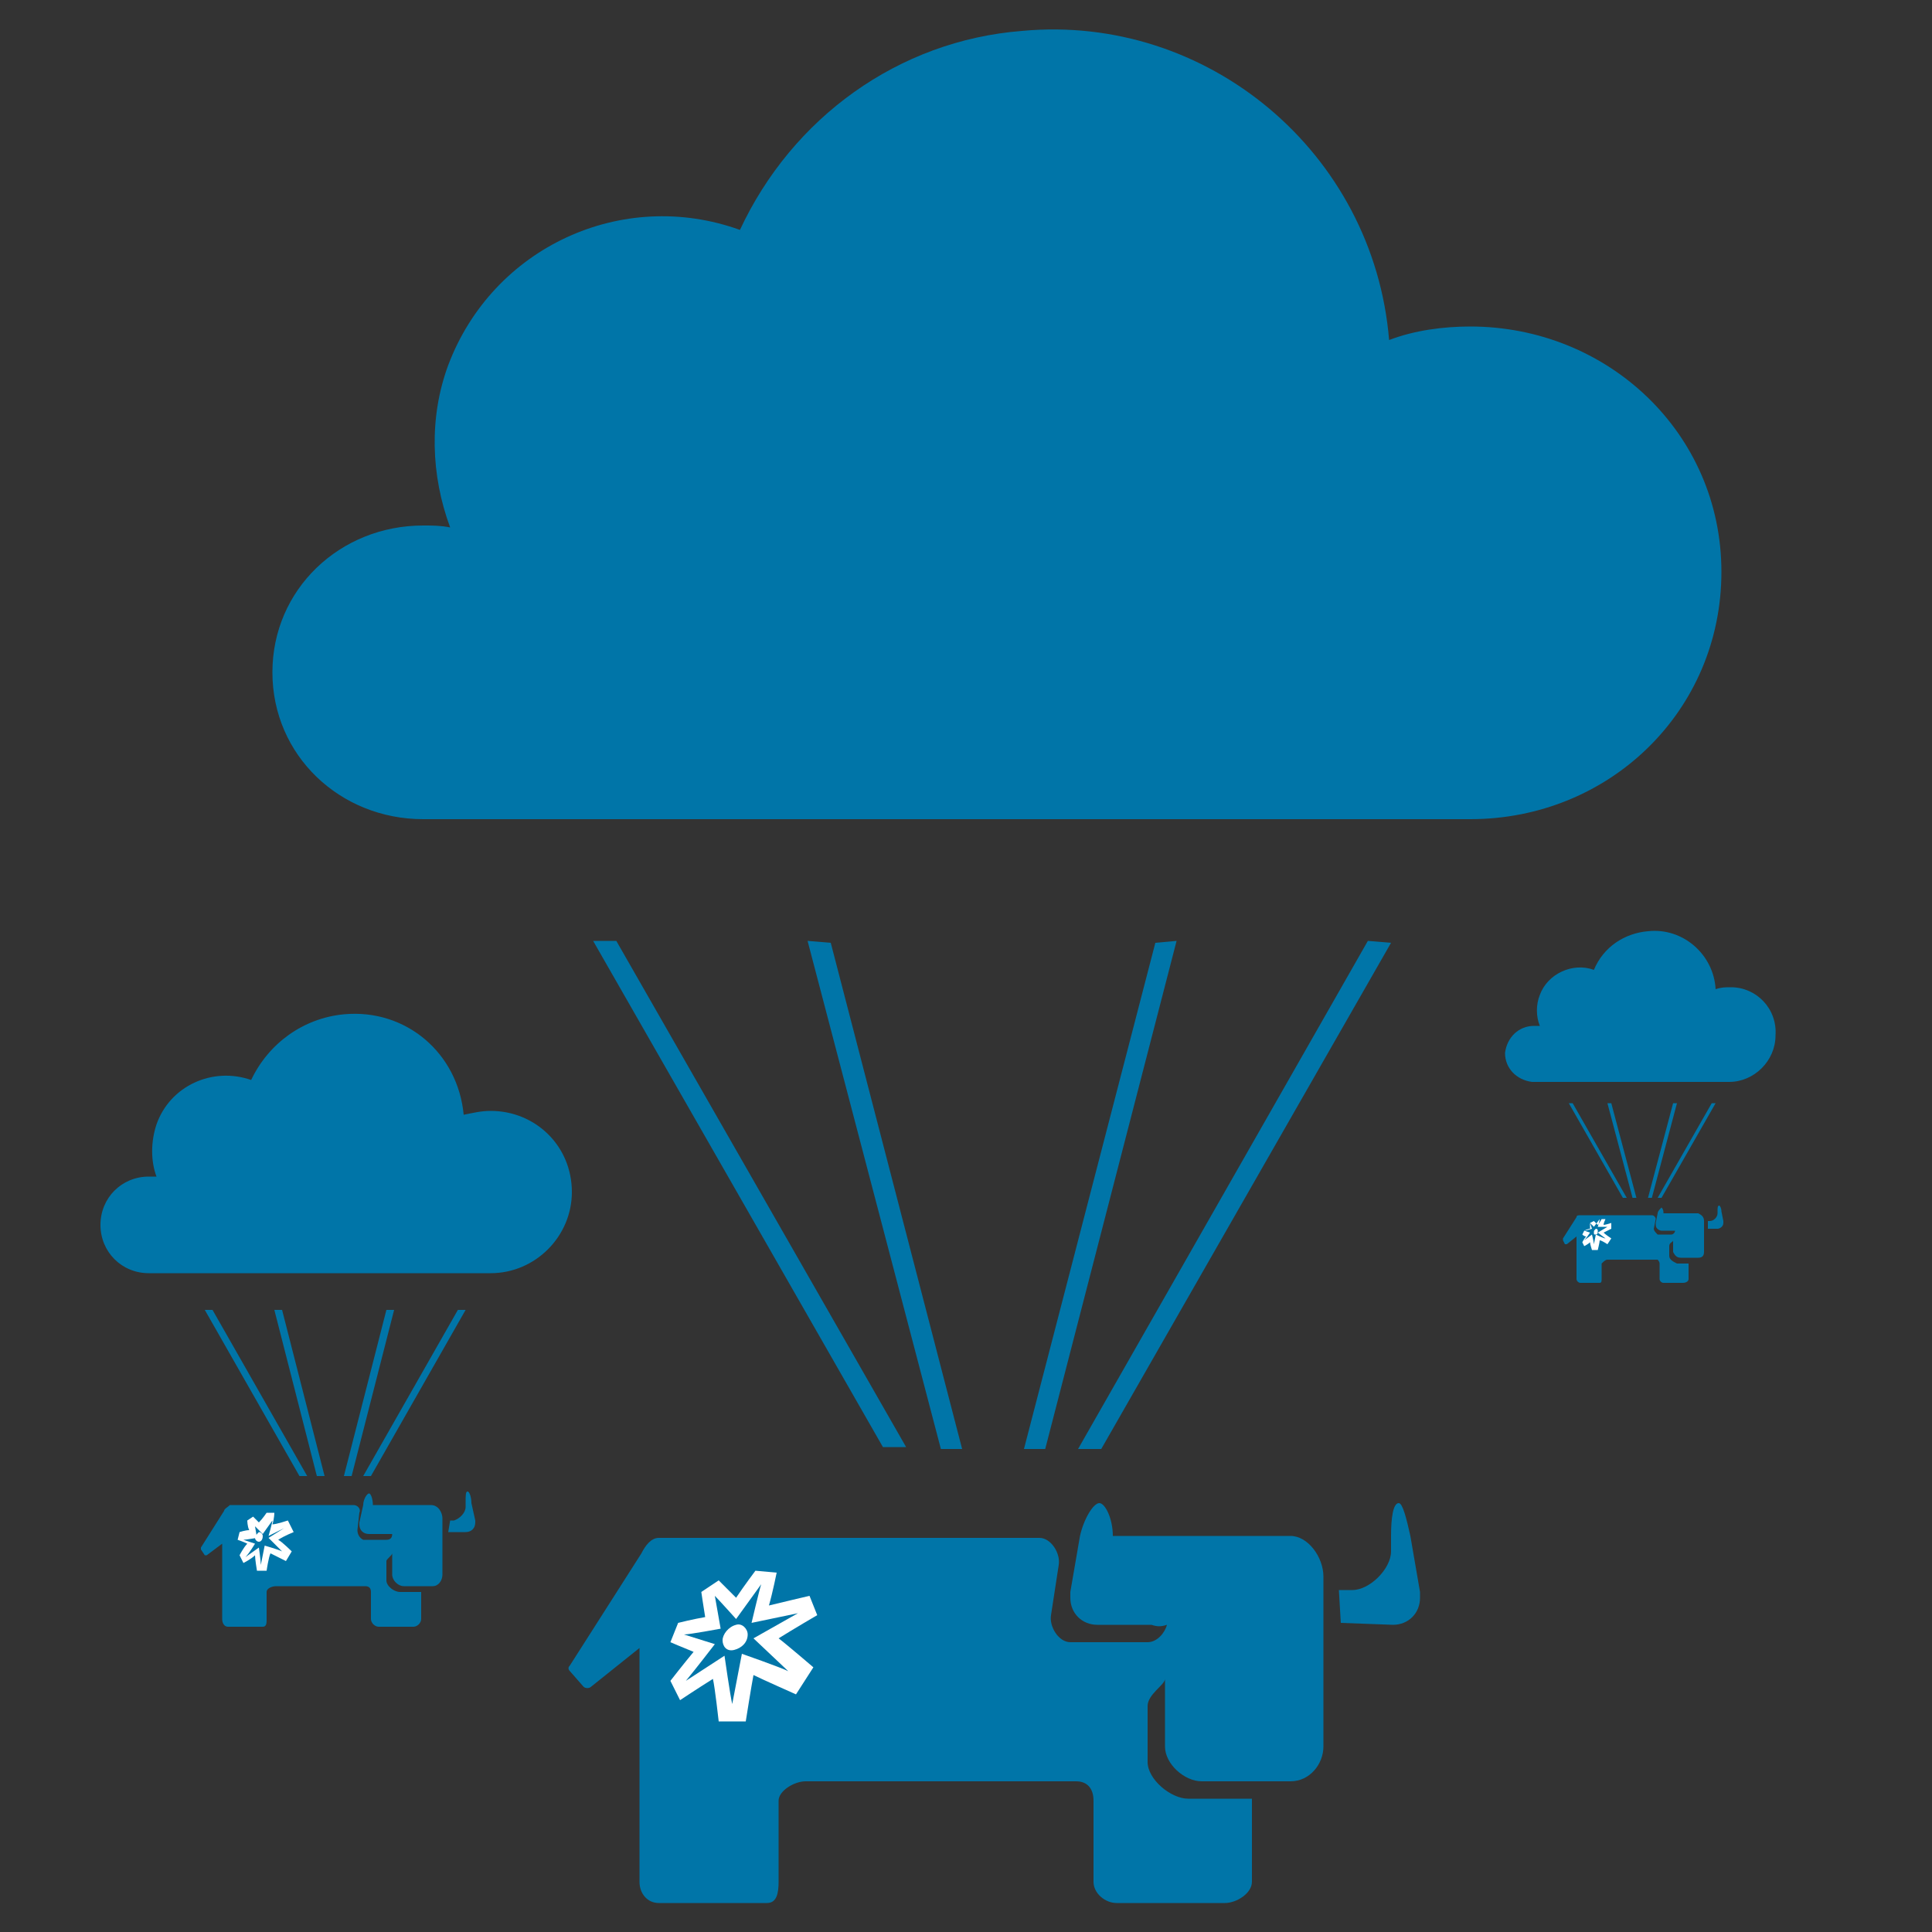 <?xml version="1.0" encoding="utf-8"?>
<!-- Generator: Adobe Illustrator 22.0.0, SVG Export Plug-In . SVG Version: 6.00 Build 0)  -->
<svg version="1.1" id="Layer_1" xmlns="http://www.w3.org/2000/svg" xmlns:xlink="http://www.w3.org/1999/xlink" x="0px" y="0px"
	 viewBox="0 0 100 100" style="enable-background:new 0 0 100 100;" xml:space="preserve">
<rect x="0" y="0" width="100" height="100" fill="#333333" stroke="none"/>
<style type="text/css">
	.st0{fill:#0075A8;}
	.st1{fill:#FFFFFF;}
</style>
<g>
	<path class="st0" d="M60.9,48.7L54.1,75H53l6.8-26.2L60.9,48.7L60.9,48.7z M70.8,48.7L55.8,75H57l15-26.2L70.8,48.7L70.8,48.7z
		 M41.8,48.7L48.7,75h1.1L43,48.8L41.8,48.7L41.8,48.7z M30.7,48.7l15,26.2h1.2l-15-26.2C31.9,48.7,30.7,48.7,30.7,48.7z M69.4,84
		C69.4,84,69.3,84,69.4,84l2.7,0.1c0.8,0,1.4-0.6,1.4-1.4c0-0.1,0-0.2,0-0.3L73,79.5c-0.2-0.9-0.4-1.7-0.6-1.7
		c-0.3,0-0.4,0.8-0.4,1.7v0.8c0,0.9-1.1,2-2,2h-0.7L69.4,84z M76.1,16.9c-1.4,0-2.9,0.2-4.2,0.7c-0.8-9.7-9.4-16.9-19-16
		C46.5,2.1,41,6.1,38.3,11.9c-6.1-2.2-12.8,0.9-15.1,7c-1,2.7-0.9,5.7,0.1,8.4c-0.5-0.1-0.9-0.1-1.4-0.1c-4.3,0-7.8,3.3-7.8,7.6
		s3.5,7.6,7.8,7.6h54.2c7.2,0,13-5.6,13-12.8S83.2,16.9,76.1,16.9z M68.5,81.6v8.8c0,0.9-0.7,1.8-1.7,1.8h-4.6
		c-0.9,0-1.9-0.9-1.9-1.8v-3.5c0,0.3-0.9,0.8-0.9,1.4v2.9c0,0.9,1.2,1.9,2.1,1.9h3.3v4.3c0,0.6-0.8,1.1-1.4,1.1h-5.6
		c-0.6,0-1.2-0.5-1.2-1.1v-4.2c0-0.6-0.3-1-0.9-1h-14c-0.6,0-1.4,0.5-1.4,1v4.2c0,0.6-0.1,1.1-0.6,1.1h-5.6c-0.6,0-1-0.5-1-1.1V85.3
		l-2.5,2c-0.1,0.1-0.3,0.1-0.4,0l-0.7-0.8c-0.1-0.1-0.1-0.2,0-0.3l3.7-5.8c0.2-0.4,0.5-0.8,0.9-0.8h19.7c0.6,0,1.1,0.8,1,1.4
		l-0.4,2.6c-0.1,0.6,0.4,1.4,1,1.4h4c0.5,0,0.9-0.5,1-0.9c-0.3,0.1-0.5,0.1-0.8,0h-2.8c-0.8,0-1.4-0.6-1.4-1.4c0-0.1,0-0.2,0-0.3
		l0.5-2.9c0.2-0.9,0.7-1.7,1-1.7s0.7,0.8,0.7,1.7v0.4l-0.2-0.4h9.4C67.7,79.5,68.5,80.6,68.5,81.6z"/>
	<path class="st0" d="M20.4,67.8l-2.2,8.6h-0.4l2.2-8.6H20.4z M23.7,67.8l-4.9,8.6h0.4l4.9-8.6H23.7L23.7,67.8z M14.2,67.8l2.2,8.6
		h0.4l-2.2-8.6H14.2L14.2,67.8z M10.6,67.8l4.9,8.6h0.4L11,67.8H10.6L10.6,67.8z M23.2,79.3C23.2,79.3,23.2,79.4,23.2,79.3h0.9
		c0.3,0,0.5-0.2,0.5-0.5v-0.1l-0.2-0.9c0-0.3-0.1-0.6-0.2-0.6s-0.1,0.2-0.1,0.6V78c0,0.3-0.3,0.6-0.6,0.7h-0.2L23.2,79.3z
		 M25.4,57.5c-0.5,0-0.9,0.1-1.4,0.2c-0.3-3.2-3-5.5-6.2-5.2c-2.1,0.2-3.9,1.5-4.8,3.4c-2-0.7-4.2,0.3-4.9,2.3
		c-0.3,0.9-0.3,1.9,0,2.7c-0.1,0-0.3,0-0.4,0c-1.4,0-2.5,1.1-2.5,2.5s1.1,2.5,2.5,2.5l0,0h17.7c2.3,0,4.2-1.9,4.2-4.2
		C29.6,59.3,27.7,57.5,25.4,57.5z M22.9,78.6v2.9c0,0.3-0.2,0.6-0.5,0.6h-1.5c-0.3,0-0.6-0.3-0.6-0.6v-1.1c0,0.1-0.3,0.3-0.3,0.4v1
		c0,0.3,0.4,0.6,0.7,0.6h1.1v1.4c0,0.2-0.2,0.4-0.4,0.4h-1.8c-0.2,0-0.4-0.2-0.4-0.4v-1.4c0-0.2-0.1-0.3-0.3-0.3l0,0h-4.6
		c-0.2,0-0.5,0.1-0.5,0.3v1.4c0,0.2,0,0.4-0.2,0.4h-1.8c-0.2,0-0.3-0.2-0.3-0.4v-3.9l-0.8,0.6h-0.1l-0.2-0.3v-0.1l1.2-1.9
		c0-0.1,0.2-0.2,0.3-0.3h6.4c0.2,0,0.4,0.2,0.3,0.4l0,0l-0.1,0.9c0,0.2,0.1,0.4,0.3,0.5l0,0H20c0.2,0,0.3-0.1,0.3-0.3
		c-0.1,0-0.2,0-0.3,0h-0.9c-0.3,0-0.5-0.2-0.5-0.5v-0.1l0.2-0.9c0-0.3,0.2-0.6,0.3-0.6s0.2,0.3,0.2,0.6V78c0,0,0-0.1-0.1-0.1h3.1
		C22.7,77.9,22.9,78.3,22.9,78.6z"/>
	<path class="st0" d="M86.8,57.1L85.5,62h-0.2l1.3-4.9H86.8z M88.6,57.1L85.8,62H86l2.8-4.9H88.6z M83.2,57.1l1.3,4.9h0.2l-1.3-4.9
		H83.2L83.2,57.1z M81.2,57.1L84,62h0.2l-2.8-4.9H81.2z M88.4,63.6C88.4,63.6,88.4,63.7,88.4,63.6h0.5c0.1,0,0.3-0.1,0.3-0.3
		c0,0,0,0,0-0.1l-0.1-0.5c0-0.2-0.1-0.3-0.1-0.3c-0.1,0-0.1,0.1-0.1,0.3v0.1c0,0.2-0.2,0.4-0.4,0.4h-0.1
		C88.4,63.2,88.4,63.6,88.4,63.6z M89.6,51.1c-0.3,0-0.5,0-0.8,0.1c-0.1-1.8-1.7-3.2-3.5-3c-1.2,0.1-2.3,0.8-2.8,2
		c-1.1-0.4-2.4,0.2-2.8,1.3c-0.2,0.5-0.2,1.1,0,1.6c-0.1,0-0.2,0-0.3,0c-0.8,0-1.4,0.6-1.5,1.4c0,0.8,0.6,1.4,1.4,1.5h0.1h10.1
		c1.3,0,2.4-1.1,2.4-2.4C92,52.2,90.9,51.1,89.6,51.1L89.6,51.1z M88.2,63.2v1.6c0,0.2-0.1,0.3-0.3,0.3H87c-0.2,0-0.3-0.1-0.4-0.3
		v-0.6c0,0.1-0.2,0.1-0.2,0.3V65c0,0.2,0.2,0.3,0.4,0.4h0.6v0.8c0,0.1-0.1,0.2-0.3,0.2h-1c-0.1,0-0.2-0.1-0.2-0.2v-0.8
		c0-0.1-0.1-0.2-0.1-0.2l0,0h-2.6c-0.1,0-0.2,0.1-0.3,0.2v0.8c0,0.1,0,0.2-0.1,0.2h-1c-0.1,0-0.2-0.1-0.2-0.2l0,0V64l-0.5,0.4
		c0,0,0,0-0.1,0l-0.1-0.2c0,0,0,0,0-0.1l0.7-1.1c0-0.1,0.1-0.1,0.2-0.1h3.7c0.1,0,0.2,0.1,0.2,0.2l0,0l-0.1,0.5
		c0,0.1,0.1,0.2,0.2,0.3l0,0h0.7c0.1,0,0.2-0.1,0.2-0.2c-0.1,0-0.1,0-0.2,0H86c-0.1,0-0.3-0.1-0.3-0.3c0,0,0,0,0-0.1l0.1-0.5
		c0-0.1,0.1-0.2,0.2-0.3c0.1,0.1,0.1,0.2,0.1,0.3v0.1c0,0,0,0,0-0.1h1.8C88.1,62.9,88.2,63,88.2,63.2L88.2,63.2z"/>
</g>
<g>
	<path class="st1" d="M41.9,82.6c0,0-1.7,0.4-2.1,0.5c0.2-0.7,0.4-1.7,0.4-1.7l-1.1-0.1c0,0-0.6,0.8-1,1.4c-0.4-0.4-0.9-0.9-0.9-0.9
		l-0.9,0.6c0,0,0.1,0.7,0.2,1.3c-0.6,0.1-1.4,0.3-1.4,0.3l-0.4,1c0,0,0.7,0.3,1.2,0.5c-0.5,0.6-1.2,1.5-1.2,1.5l0.5,1
		c0,0,0.9-0.6,1.7-1.1c0.1,0.4,0.3,2.2,0.3,2.2l1.4,0c0,0,0.3-1.9,0.4-2.4c0.4,0.2,2.2,1,2.2,1l0.9-1.4c0,0-1.4-1.2-1.8-1.5
		c0.8-0.5,2-1.2,2-1.2L41.9,82.6z M41.3,83.5L39,84.8l1.8,1.7c-0.4-0.2-2.4-0.9-2.4-0.9l-0.5,2.6c-0.1-0.4-0.4-2.5-0.4-2.5l-2,1.3
		c0.5-0.6,1.5-1.9,1.5-1.9l-1.6-0.5c0.3,0,1.9-0.3,1.9-0.3l-0.3-1.7c0.2,0.2,1.1,1.2,1.1,1.2l1.3-1.8c-0.1,0.3-0.5,2-0.5,2
		L41.3,83.5z"/>
	<path class="st1" d="M37.4,84.9c0,0.3,0.2,0.6,0.6,0.5c0.4-0.1,0.7-0.4,0.7-0.8c0-0.3-0.3-0.6-0.6-0.5
		C37.7,84.2,37.4,84.6,37.4,84.9"/>
</g>
<g>
	<path class="st1" d="M14.9,78.7c0,0-0.6,0.2-0.8,0.2c0.1-0.3,0.1-0.6,0.1-0.6l-0.4,0c0,0-0.2,0.3-0.4,0.5c-0.1-0.1-0.3-0.3-0.3-0.3
		l-0.3,0.2c0,0,0,0.3,0.1,0.5c-0.2,0-0.5,0.1-0.5,0.1l-0.1,0.4c0,0,0.3,0.1,0.5,0.2c-0.2,0.2-0.4,0.6-0.4,0.6l0.2,0.4
		c0,0,0.4-0.2,0.6-0.4c0,0.2,0.1,0.8,0.1,0.8l0.5,0c0,0,0.1-0.7,0.2-0.9c0.2,0.1,0.8,0.4,0.8,0.4l0.3-0.5c0,0-0.5-0.5-0.7-0.6
		c0.3-0.2,0.8-0.4,0.8-0.4L14.9,78.7z M14.7,79.1l-0.8,0.5l0.7,0.7c-0.2-0.1-0.9-0.3-0.9-0.3l-0.2,1c0-0.2-0.1-0.9-0.1-0.9l-0.7,0.5
		c0.2-0.2,0.5-0.7,0.5-0.7l-0.6-0.2c0.1,0,0.7-0.1,0.7-0.1l-0.1-0.6c0.1,0.1,0.4,0.4,0.4,0.4l0.5-0.7c0,0.1-0.2,0.8-0.2,0.8
		L14.7,79.1z"/>
	<path class="st1" d="M13.2,79.6c0,0.1,0.1,0.2,0.2,0.2c0.1,0,0.2-0.1,0.2-0.3c0-0.1-0.1-0.2-0.2-0.2C13.3,79.4,13.2,79.5,13.2,79.6
		"/>
</g>
<g>
	<path class="st1" d="M83.4,63.3c0,0-0.3,0.1-0.4,0.1c0-0.1,0.1-0.3,0.1-0.3l-0.2,0c0,0-0.1,0.2-0.2,0.3c-0.1-0.1-0.2-0.2-0.2-0.2
		l-0.2,0.1c0,0,0,0.1,0,0.3c-0.1,0-0.3,0.1-0.3,0.1l-0.1,0.2c0,0,0.1,0.1,0.2,0.1c-0.1,0.1-0.2,0.3-0.2,0.3l0.1,0.2
		c0,0,0.2-0.1,0.3-0.2c0,0.1,0.1,0.4,0.1,0.4l0.3,0c0,0,0.1-0.4,0.1-0.5c0.1,0,0.4,0.2,0.4,0.2l0.2-0.3c0,0-0.3-0.2-0.4-0.3
		c0.2-0.1,0.4-0.2,0.4-0.2L83.4,63.3z M83.2,63.5l-0.5,0.3l0.4,0.3c-0.1,0-0.5-0.2-0.5-0.2l-0.1,0.5c0-0.1-0.1-0.5-0.1-0.5l-0.4,0.3
		c0.1-0.1,0.3-0.4,0.3-0.4l-0.3-0.1c0.1,0,0.4-0.1,0.4-0.1l-0.1-0.3c0,0,0.2,0.2,0.2,0.2l0.3-0.4c0,0.1-0.1,0.4-0.1,0.4L83.2,63.5z"
		/>
	<path class="st1" d="M82.5,63.8c0,0.1,0,0.1,0.1,0.1c0.1,0,0.1-0.1,0.1-0.2c0-0.1-0.1-0.1-0.1-0.1C82.5,63.7,82.5,63.7,82.5,63.8"
		/>
</g>
</svg>

